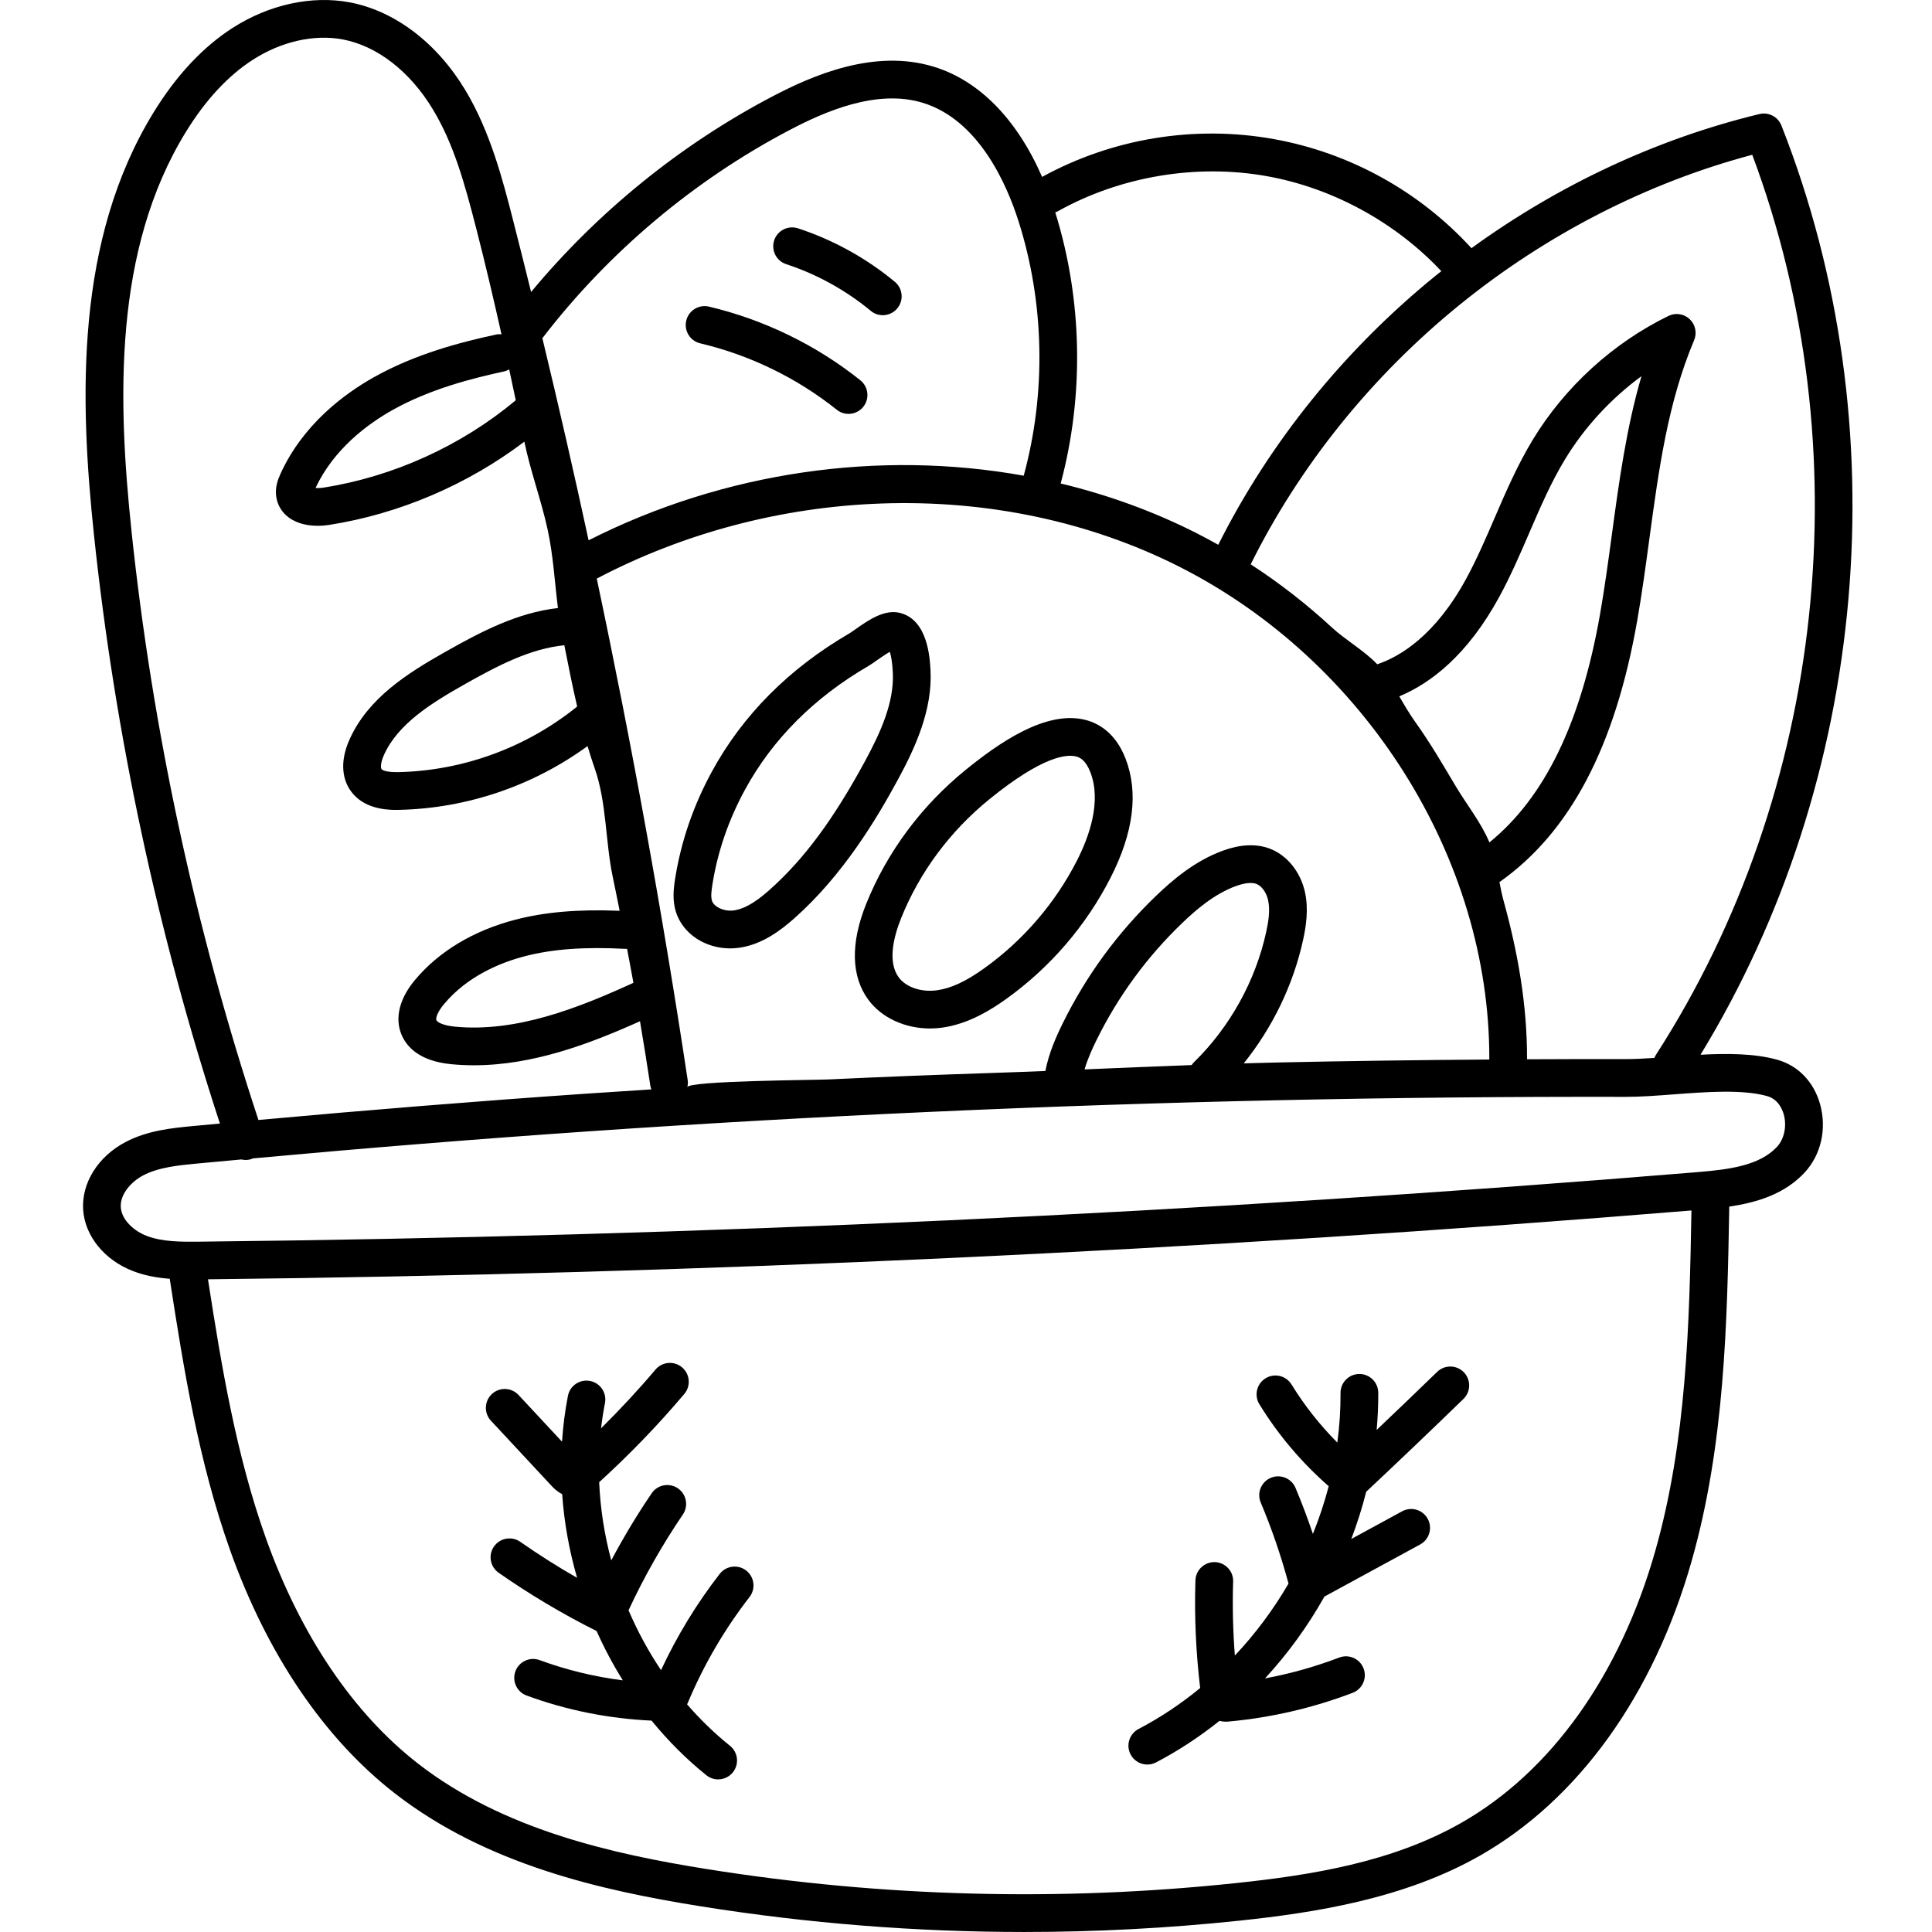 <svg height="512pt" viewBox="-22 0 512 512.001" width="512pt" xmlns="http://www.w3.org/2000/svg"><path d="m448.926 280.824c-5.98-1.656-13.199-1.684-20.277-1.305 44.531-72.957 52.832-166.699 21.438-246.266-.914-2.32-3.398-3.613-5.824-3.027-27.016 6.523-53.176 18.734-76.312 35.543-13.766-15.055-32.223-25.277-52.352-28.906-20.973-3.781-42.75-.215-61.43 10.02-6.68-15.305-16.695-25.566-28.793-29.227-15.707-4.754-31.918 2.254-42.746 7.938-24.359 12.785-46.285 30.598-63.887 51.789-1.574-6.371-3.164-12.734-4.789-19.082-2.668-10.414-5.988-23.371-12.664-34.461-7.543-12.52-18.707-20.984-30.633-23.219-10.039-1.887-21.328.578-30.973 6.75-7.883 5.051-14.941 12.586-20.969 22.395-20.797 33.844-19.656 75.672-15.801 112.125 5.602 52.898 16.828 105.297 33.363 155.863-2.336.219-4.691.426-7.023.648-5.668.543-12.094 1.16-17.977 4.246-7.301 3.828-11.715 10.883-11.242 17.969.461 6.93 5.625 13.293 13.152 16.211 3.238 1.254 6.555 1.82 9.793 2.066 3.691 23.941 7.68 48.574 16.012 71.973 9.836 27.605 24.949 49.891 43.711 64.449 24.238 18.809 54.605 25.668 81.113 29.898 28.34 4.523 56.969 6.785 85.621 6.785 19.016 0 38.047-1 56.992-2.996 20.312-2.145 43.766-5.863 63.707-17.199 26.137-14.859 46.086-42.605 56.168-78.125 8.738-30.766 9.422-62.844 9.969-93.914 7.477-1.109 14.629-3.332 19.914-8.965 4.395-4.684 5.984-11.648 4.152-18.18-1.672-5.949-5.832-10.25-11.414-11.797zm-6.562-239.801c29.105 77.715 19.473 168.676-25.496 238.473-.18.277-.324.566-.441.863-2.688.18-5.238.312-7.539.316-8.707-.02-17.453 0-26.207.043.043-14.328-2.406-28.203-6.207-41.969-.453-1.641-.785-3.312-1.102-4.984 18.695-13.164 30.641-35.84 36.508-69.297 1.254-7.148 2.242-14.449 3.199-21.508 2.531-18.672 4.918-36.312 11.879-52.797.812-1.922.344-4.145-1.168-5.578-1.516-1.434-3.758-1.777-5.629-.863-14.711 7.176-27.488 18.836-35.973 32.832-4.047 6.676-7.125 13.812-10.105 20.711-2.316 5.367-4.711 10.918-7.488 16.031-8.215 15.125-17.551 20.699-23.609 22.746-3.512-3.684-8.367-6.379-12.051-9.781-6.676-6.164-13.867-11.77-21.488-16.711 12.949-26.086 32.008-49.801 55.32-68.734 23.031-18.699 49.777-32.406 77.598-39.793zm-69.699 182.113c-2.277-5.355-6.023-9.957-8.977-14.934-3.34-5.625-6.695-11.363-10.504-16.691-1.672-2.344-3.023-4.68-4.359-6.969 8.195-3.414 18.051-10.812 26.555-26.469 2.996-5.516 5.48-11.273 7.883-16.844 2.977-6.891 5.785-13.406 9.477-19.492 5.18-8.539 12.16-16.094 20.266-22.043-4.02 13.75-5.949 28.016-7.836 41.926-.941 6.965-1.918 14.168-3.137 21.121-5.043 28.742-14.656 48.594-29.324 60.508-.016-.039-.027-.078-.043-.113zm-114.367-167.129c16.586-9.285 36.824-12.68 55.527-9.305 17.41 3.141 34.012 12.234 46.145 25.164-.5.398-1.008.785-1.504 1.188-24.203 19.656-44.043 44.246-57.613 71.32-1.953-1.094-3.918-2.16-5.922-3.168-11.379-5.746-23.422-10.094-35.84-13.078 6.258-23.363 5.766-48.758-1.434-71.844.215-.082.434-.16.641-.277zm32.129 94.125c49.434 24.945 82.457 77.426 82.254 130.652-18.816.133-37.656.387-56.332.789-2.91.066-5.824.141-8.742.227 7.648-9.508 13.137-20.852 15.727-32.727.758-3.473 1.5-8.043.504-12.617-1.184-5.434-4.797-9.875-9.418-11.59-3.512-1.301-7.617-1.129-12.195.516-7.539 2.707-13.5 7.844-17.852 12.02-10.207 9.793-18.551 21.199-24.793 33.898-1.773 3.605-3.633 7.84-4.547 12.523-5.312.211-10.621.414-15.918.586-13.832.453-27.66 1-41.48 1.652-3.73.176-37.074.352-37.484 2.039.148-.609.188-1.258.086-1.922-6.695-44.324-14.762-88.742-24.09-132.844 23.027-12.102 49.039-18.98 75.465-19.902 27.984-.977 55.234 4.801 78.816 16.699zm3.367 132.125c-9.441.348-18.906.75-28.375 1.145.801-2.734 1.984-5.359 3.133-7.691 5.727-11.648 13.379-22.109 22.742-31.094 3.633-3.488 8.543-7.754 14.305-9.824 2.27-.812 4.117-1.004 5.344-.551 1.414.527 2.672 2.273 3.125 4.348.582 2.668.07 5.719-.504 8.352-2.828 12.973-9.613 25.227-19.105 34.512-.254.246-.477.52-.664.805zm-149.613-30.809c.566 3.004 1.141 6.004 1.68 9.012-14.359 6.566-30.898 13.191-47.297 11.617-3.234-.312-4.719-1.211-4.926-1.738-.184-.473.188-2.027 1.984-4.184 6.293-7.562 15.148-11.105 21.473-12.746 7.359-1.914 15.867-2.531 26.773-1.945.105.004.207-.016.312-.016zm-16.633-80.449s.004-.004.004-.004c1.078 5.453 2.152 10.879 3.402 16.242-13.352 10.805-30.062 16.977-47.246 17.383-3.844.094-4.535-.707-4.602-.801-.207-.289-.324-1.59.648-3.754 3.676-8.195 12.477-13.684 21.172-18.602 8.84-5 17.531-9.562 26.621-10.465zm59.73-136.551c9.27-4.871 23.008-10.914 35.199-7.223 14.875 4.5 22.328 21.602 25.441 31.395 6.891 21.637 7.355 45.531 1.375 67.445-38.266-6.891-79.328-1.102-115.309 17.121-3.871-17.922-7.965-35.777-12.25-53.555 17.48-22.766 40.129-41.844 65.543-55.184zm-74.34 63.441c.59 2.727 1.168 5.457 1.746 8.188-14.418 12.051-32.461 20.258-51.008 23.152-.793.125-1.504.133-2.062.09 4.836-10.293 13.703-16.879 20.324-20.609 9.902-5.57 21.02-8.41 29.602-10.266.508-.109.969-.312 1.398-.555zm-100.078 42.945c-3.68-34.777-4.848-74.547 14.375-105.832 5.234-8.52 11.238-14.98 17.844-19.211 7.52-4.812 16.172-6.762 23.734-5.344 9.125 1.711 17.836 8.473 23.91 18.551 5.484 9.105 8.355 19.344 11.543 31.785 2.367 9.234 4.555 18.512 6.633 27.812-.48-.039-.973-.031-1.469.074-9.27 2-21.328 5.098-32.395 11.328-7.996 4.496-18.766 12.578-24.68 25.516-.758 1.66-1.488 3.676-1.16 6.043.312 2.27 1.465 4.199 3.324 5.582 2.387 1.77 5.359 2.203 7.695 2.203 1.242 0 2.309-.125 3-.234 18.582-2.898 36.703-10.664 51.746-22.062 1.621 7.891 4.426 15.309 6.16 23.266 1.504 6.898 1.867 13.898 2.738 20.82-10.738 1.238-20.258 6.199-29.859 11.629-10.141 5.734-20.453 12.254-25.371 23.215-2.348 5.223-2.223 10.078.344 13.664 3.266 4.566 9.031 4.996 11.938 4.996.402 0 .75-.008 1.031-.016 17.898-.426 35.344-6.391 49.766-16.895.594 1.992 1.219 3.977 1.91 5.945 3.16 8.973 2.809 19.445 4.773 28.73.633 2.98 1.223 5.98 1.824 8.973-10.941-.445-19.77.312-27.637 2.355-11.102 2.887-20.316 8.426-26.645 16.027-4.031 4.844-5.312 9.902-3.605 14.246 1.262 3.199 4.586 7.191 13.277 8.027 2.004.191 3.996.285 5.98.285 15.707 0 30.719-5.695 44.023-11.672.957 5.688 1.883 11.371 2.734 17.031.055.359.152.703.277 1.027-5.84.375-11.68.754-17.504 1.152-28.766 1.98-57.816 4.328-86.621 6.957-16.707-50.57-28.031-103.02-33.637-155.977zm403.824 270.113c-9.363 32.98-27.648 58.609-51.488 72.16-18.297 10.402-39.562 13.812-59.816 15.949-46.605 4.914-93.707 3.664-139.988-3.719-25.258-4.031-54.105-10.5-76.559-27.922-17.25-13.387-31.227-34.102-40.418-59.906-7.836-21.992-11.746-45.523-15.297-68.48 130.664-1.422 262.902-7.559 393.133-18.242-.531 30.055-1.293 61.023-9.566 90.16zm32.211-106.992c-4.637 4.941-12.598 5.973-21.043 6.672-131.406 10.836-264.895 17.039-396.746 18.426-4.93.051-10.023.105-14.305-1.555-3.109-1.203-6.559-4.078-6.789-7.551-.238-3.547 2.895-6.863 5.91-8.445 4.145-2.176 9.301-2.668 14.285-3.148 3.91-.371 7.844-.723 11.77-1.086.359.082.723.137 1.098.137.527 0 1.066-.082 1.598-.262.121-.039.227-.105.344-.156 29.516-2.711 59.305-5.125 88.793-7.156 60.566-4.168 122.051-6.945 182.754-8.258 30.609-.664 61.668-.965 92.305-.898 3.918.008 8.172-.316 12.699-.656 8.508-.645 18.148-1.371 24.691.441 2.914.809 4.043 3.395 4.453 4.863.863 3.082.137 6.555-1.816 8.633zm0 0"/><path d="m204.66 166.789c-.621.438-1.262.887-1.57 1.066-16.02 9.336-28.277 21.656-36.434 36.625-4.938 9.055-8.219 18.645-9.762 28.504-.438 2.773-.707 5.754.254 8.758 1.84 5.758 7.766 9.594 14.344 9.594.812 0 1.633-.059 2.461-.176 6.125-.898 11.023-4.668 14.613-7.852 12.93-11.477 21.828-26.449 27.398-36.711 4.578-8.434 9.184-18.469 8.629-28.953-.176-3.289-.703-13.305-8.027-15.203-4.176-1.082-8.461 1.93-11.906 4.348zm2.516 35.039c-8.395 15.465-16.184 25.953-25.25 34.004-2.543 2.258-5.918 4.918-9.418 5.434-2.508.363-5.285-.859-5.832-2.566-.344-1.074-.129-2.715.098-4.168 1.363-8.723 4.277-17.223 8.66-25.266 7.27-13.34 18.27-24.367 32.691-32.77.672-.391 1.418-.914 2.281-1.523.766-.535 2.25-1.578 3.402-2.23.297.906.648 2.547.797 5.43.422 7.98-3.32 16.086-7.43 23.656zm0 0"/><path d="m208.117 264.945c3.531 4.793 9.723 7.617 16.34 7.617 1.043 0 2.094-.07 3.145-.215 7.113-.965 13.184-4.84 17.133-7.672 11.574-8.301 21.113-19.395 27.582-32.082 6.105-11.969 7.438-22.586 3.965-31.555-2.648-6.844-7.168-9.336-10.492-10.219-10.543-2.801-23.246 6.195-31.883 13.211-11.738 9.531-20.855 21.812-26.359 35.516-4.188 10.422-3.988 19.203.57 25.398zm8.707-21.668c4.875-12.133 12.961-23.02 23.387-31.484 14.066-11.422 20.457-11.984 23.012-11.309 1.016.27 2.508.996 3.734 4.164 2.992 7.727-.277 16.992-3.547 23.402-5.75 11.27-14.219 21.125-24.5 28.5-4.965 3.559-8.867 5.375-12.652 5.891-4.109.559-8.168-.82-10.086-3.426-3.031-4.117-1.32-10.832.652-15.738zm0 0"/><path d="m163.578 90.992c13.129 3.094 25.641 9.18 36.18 17.598.922.734 2.023 1.094 3.117 1.094 1.469 0 2.922-.645 3.91-1.879 1.723-2.156 1.371-5.305-.785-7.027-11.691-9.34-25.566-16.086-40.129-19.52-2.684-.633-5.379 1.031-6.012 3.719s1.031 5.383 3.719 6.016zm0 0"/><path d="m186.363 70.012c8.094 2.645 15.836 6.922 22.387 12.363.934.777 2.066 1.156 3.191 1.156 1.434 0 2.859-.617 3.848-1.809 1.766-2.121 1.477-5.273-.648-7.039-7.512-6.242-16.391-11.145-25.672-14.176-2.625-.855-5.449.574-6.309 3.199-.855 2.625.578 5.449 3.203 6.305zm0 0"/><path d="m282.055 467.621c.781 0 1.574-.18 2.312-.566 5.953-3.109 11.566-6.82 16.801-11.004.617.156 1.191.215 1.656.215.379 0 .688-.031.902-.051 11.207-1.035 22.227-3.594 32.746-7.602 2.578-.98 3.875-3.871 2.891-6.449-.984-2.582-3.871-3.879-6.453-2.895-6.375 2.43-12.953 4.273-19.672 5.527 6.066-6.574 11.367-13.875 15.746-21.688l25.379-13.816c2.426-1.32 3.32-4.359 2-6.785-1.316-2.422-4.355-3.32-6.781-2l-13.473 7.336c1.555-4.094 2.883-8.266 3.945-12.508 8.621-8.094 17.289-16.363 25.777-24.605 1.98-1.922 2.027-5.09.102-7.07-1.922-1.98-5.09-2.027-7.07-.102-5.289 5.137-10.656 10.273-16.035 15.387.293-3.277.449-6.566.426-9.863-.02-2.75-2.254-4.965-5-4.965-.012 0-.023 0-.035 0-2.762.023-4.984 2.277-4.965 5.039.031 4.398-.262 8.789-.848 13.141-4.617-4.641-8.688-9.789-12.137-15.398-1.445-2.352-4.527-3.086-6.879-1.641-2.352 1.445-3.086 4.523-1.641 6.879 5.012 8.152 11.188 15.441 18.371 21.723-1.117 4.297-2.52 8.52-4.188 12.641-1.395-4.129-2.926-8.207-4.609-12.199-1.074-2.547-4.008-3.738-6.551-2.668-2.543 1.074-3.738 4.008-2.664 6.551 2.934 6.957 5.395 14.176 7.363 21.473-3.996 6.879-8.773 13.297-14.219 19.074-.508-6.523-.664-13.086-.457-19.605.09-2.758-2.078-5.066-4.836-5.156-2.738-.066-5.07 2.078-5.156 4.84-.305 9.5.125 19.082 1.254 28.527-5.051 4.16-10.508 7.816-16.32 10.855-2.449 1.277-3.398 4.297-2.121 6.746.895 1.707 2.637 2.684 4.438 2.684zm0 0"/><path d="m124.172 393.77c.434.465 1.391 1.488 2.805 2.18.527 7.496 1.863 14.949 3.957 22.188-5.164-2.953-10.203-6.145-15.055-9.539-2.266-1.582-5.383-1.027-6.965 1.234-1.582 2.262-1.031 5.383 1.234 6.965 8.234 5.754 16.965 10.949 25.953 15.441 2.02 4.516 4.344 8.887 6.957 13.074-7.52-.953-14.902-2.738-22.051-5.363-2.594-.953-5.465.375-6.418 2.969s.375 5.465 2.969 6.418c10.652 3.914 21.789 6.133 33.117 6.648 4.324 5.305 9.176 10.176 14.512 14.469.926.742 2.031 1.105 3.133 1.105 1.461 0 2.91-.641 3.898-1.867 1.73-2.152 1.391-5.301-.762-7.031-4.113-3.309-7.914-6.996-11.367-10.984.121-.25.219-.48.301-.676 4.184-9.922 9.648-19.266 16.246-27.773 1.691-2.184 1.297-5.324-.887-7.016-2.18-1.691-5.32-1.293-7.016.887-6.121 7.895-11.336 16.457-15.551 25.508-3.352-4.996-6.234-10.316-8.609-15.859 4.102-8.824 8.93-17.348 14.395-25.383 1.551-2.281.957-5.391-1.324-6.945-2.281-1.555-5.395-.961-6.945 1.324-3.883 5.711-7.457 11.656-10.707 17.773-1.816-6.773-2.902-13.73-3.203-20.715 8.004-7.281 15.59-15.133 22.562-23.387 1.781-2.109 1.516-5.266-.594-7.047-2.109-1.781-5.266-1.516-7.047.594-4.551 5.387-9.387 10.578-14.422 15.562.262-2.238.602-4.469 1.035-6.684.531-2.707-1.234-5.336-3.945-5.867-2.707-.527-5.336 1.23-5.867 3.941-.789 4.016-1.297 8.078-1.57 12.152l-11.52-12.375c-1.883-2.02-5.047-2.133-7.07-.25-2.02 1.883-2.133 5.043-.25 7.066zm0 0"/></svg>